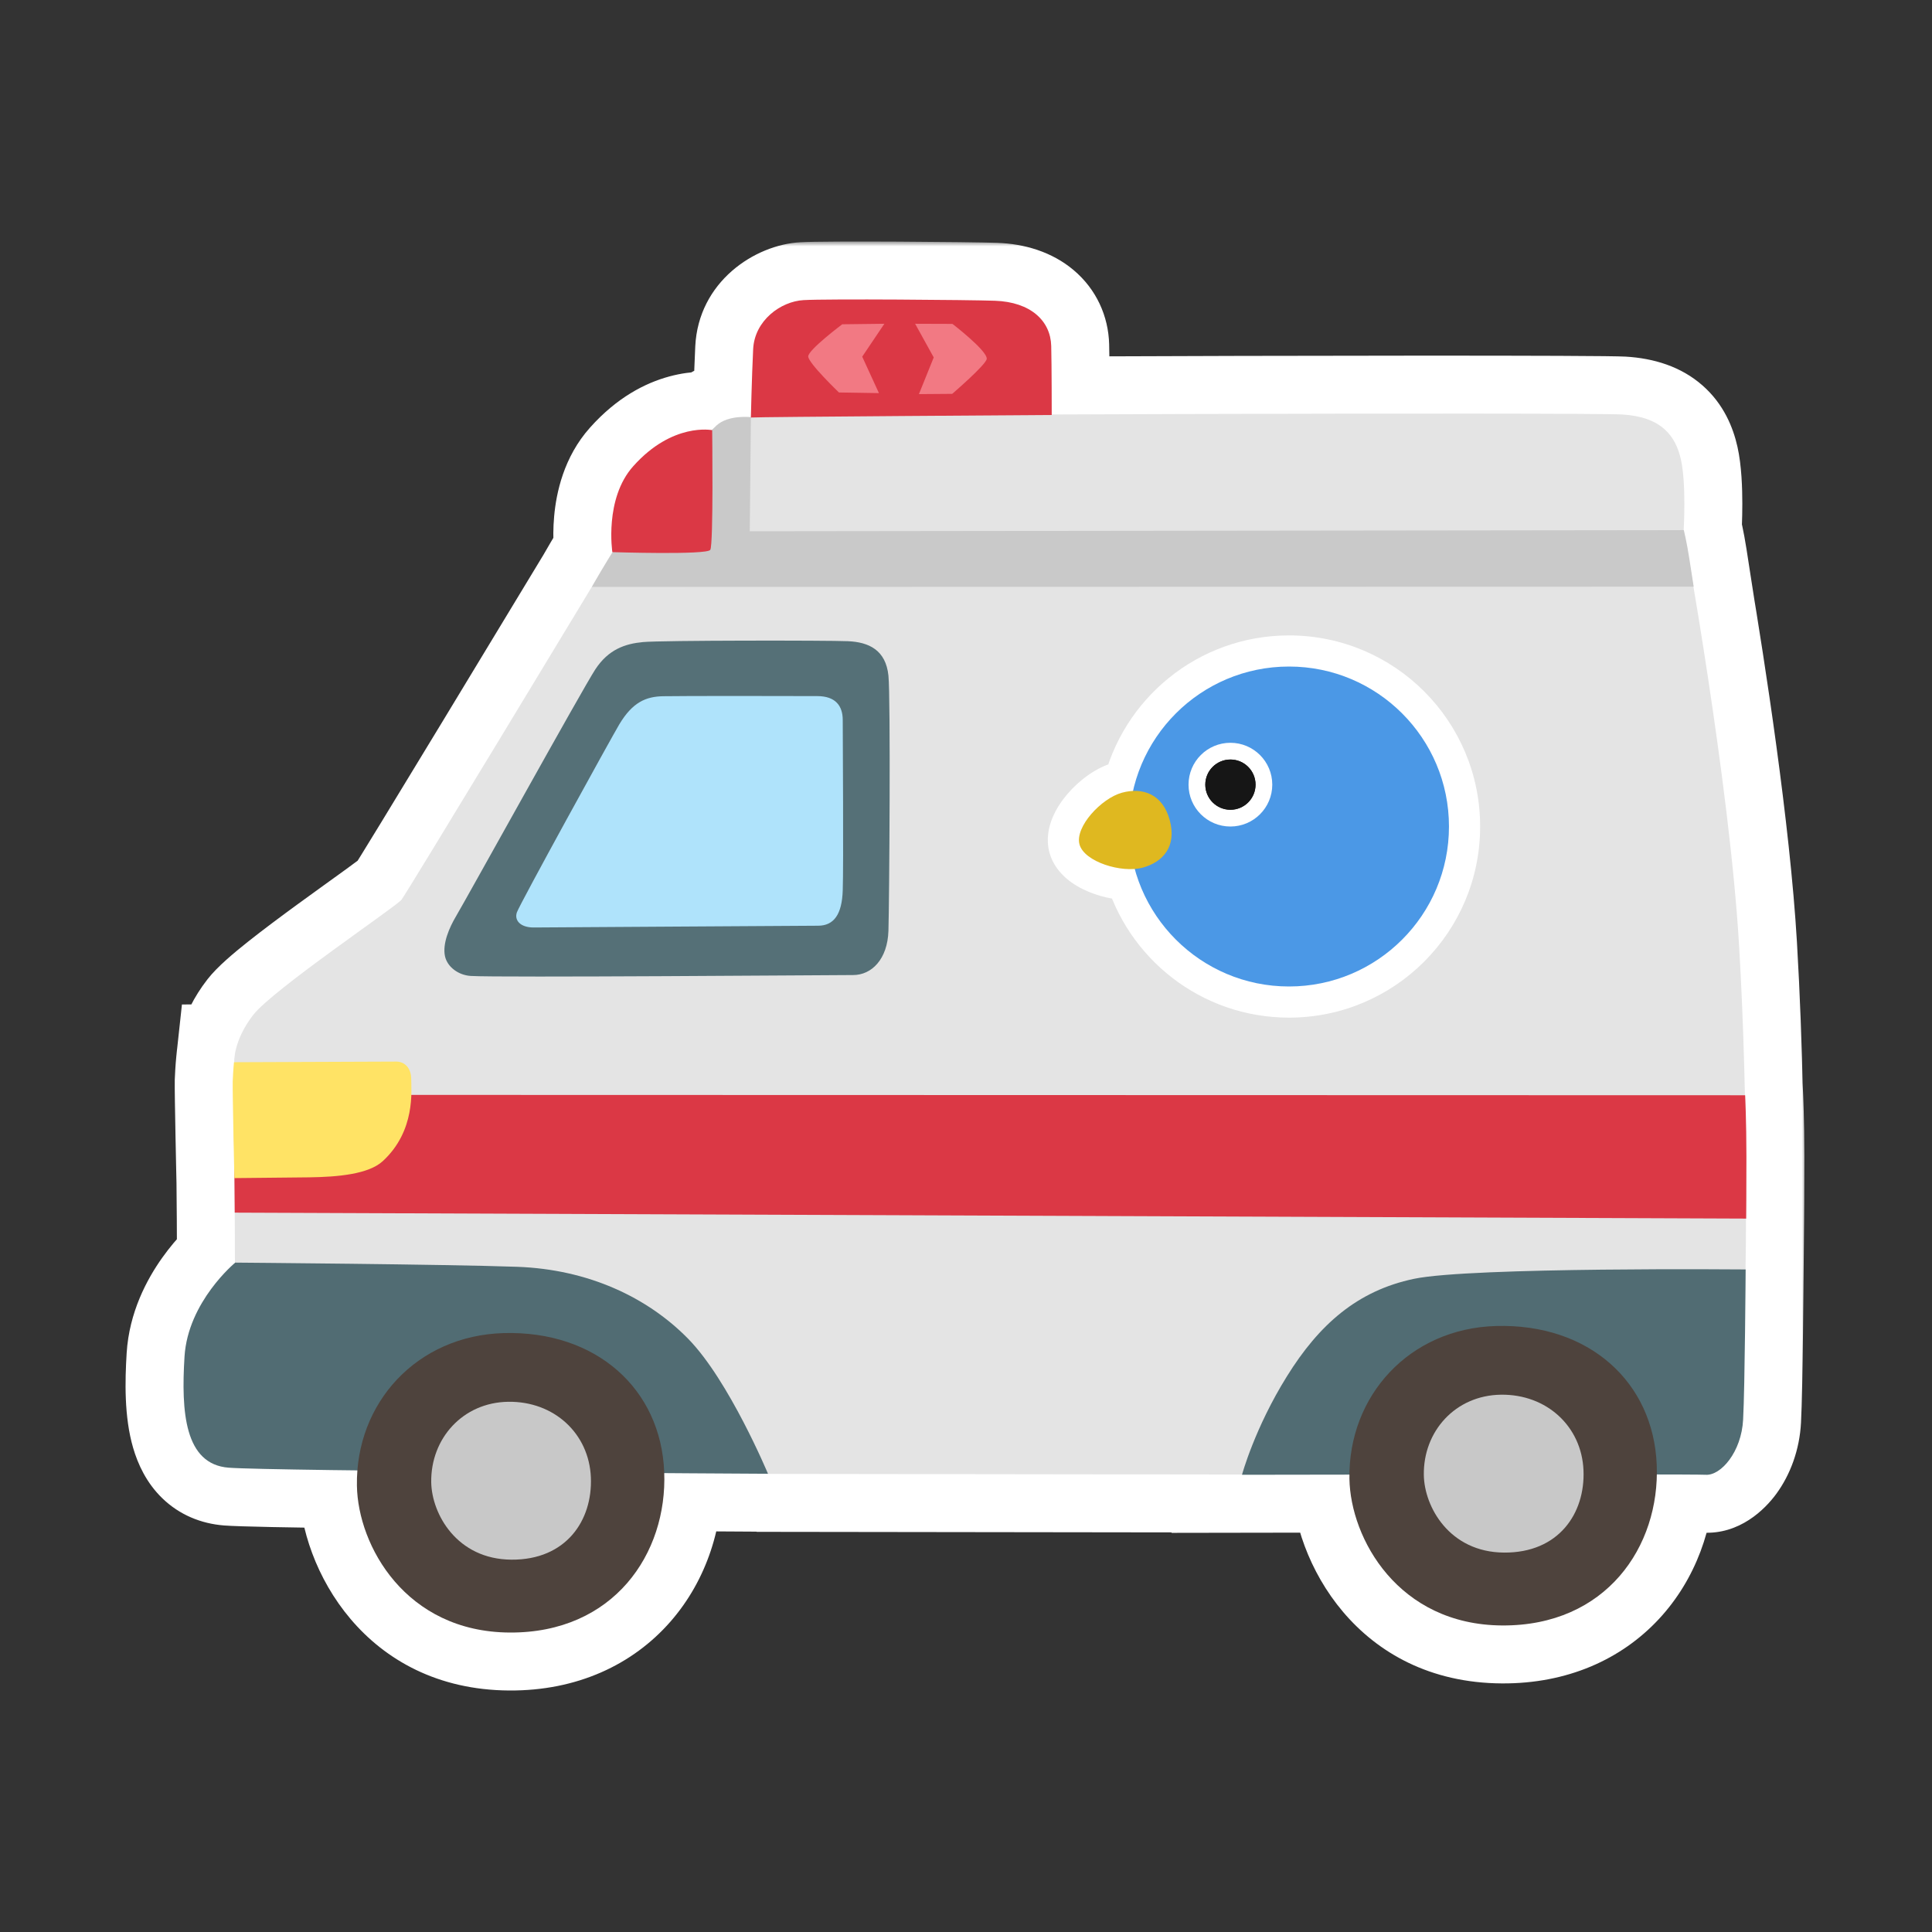 <svg width="200" height="200" viewBox="0 0 200 200" fill="none" xmlns="http://www.w3.org/2000/svg">
<rect x="0" y="0" width="200" height="200" fill="#333333" stroke="none"/>
<mask id="path-1-outside-1_1062_21799" maskUnits="userSpaceOnUse" x="11.999" y="25" width="175" height="151" fill="black">
<rect fill="white" x="11.999" y="25" width="175" height="151"/>
<path d="M83.192 31.067C85.564 30.924 100.387 31.041 102.993 31.133C106.713 31.264 108.756 33.229 108.822 35.809C108.871 37.598 108.872 42.364 108.872 42.908C134.052 42.801 165.659 42.772 167.914 42.906C171.987 43.142 173.454 45.12 174.004 47.556C174.577 50.109 174.295 54.813 174.292 54.863C174.292 54.863 174.293 54.868 174.294 54.877H174.306C174.31 54.893 174.609 56.093 174.869 57.772C175.167 59.7 175.324 60.707 175.327 60.73H175.307C176.755 69.382 179.317 85.837 180.029 97.873C180.347 103.266 180.531 108.602 180.633 113.378L180.657 113.379C180.658 113.404 180.787 116.106 180.787 119.704C180.787 123.349 180.762 126.114 180.762 126.147L180.746 126.146C180.736 129.286 180.7 131.231 180.697 131.412C180.704 131.412 180.708 131.413 180.708 131.413C180.708 131.47 180.63 143.625 180.447 146.958C180.276 150.298 178.154 152.761 176.582 152.669C176.285 152.652 174.391 152.643 171.514 152.637C171.397 160.726 165.844 168.329 155.499 168.267C144.734 168.201 139.796 159.269 139.692 153.074C139.69 152.933 139.689 152.792 139.691 152.651C133.251 152.661 128.571 152.669 128.571 152.669C128.571 152.669 128.573 152.659 128.577 152.642L79.474 152.577L79.436 152.562C78.867 152.559 74.65 152.536 68.762 152.497C69.047 160.903 63.471 169.065 52.755 169C41.99 168.934 37.053 160.002 36.948 153.808C36.939 153.27 36.955 152.739 36.995 152.216C30.227 152.131 24.994 152.037 23.671 151.935C19.101 151.581 18.747 146.147 19.101 140.437C19.438 135.013 23.893 131.096 24.32 130.733L24.3 125.532H24.297L24.266 121.956C24.264 121.956 24.262 121.957 24.26 121.957C24.26 121.957 24.064 113.038 24.09 111.951C24.142 110.694 24.219 109.976 24.221 109.961C24.222 109.961 24.23 109.96 24.244 109.96C24.237 109.648 24.268 107.56 26.223 105.05C28.253 102.444 40.983 93.865 41.559 93.144C42.089 92.467 59.371 63.882 61.412 60.505C61.714 59.974 62.467 58.666 63.408 57.156C63.398 57.156 63.392 57.156 63.391 57.156C63.391 57.156 62.54 51.63 65.552 48.264C69.363 43.987 73.197 44.446 73.674 44.523C73.845 44.356 74.005 44.201 74.157 44.059C75.369 42.924 77.661 43.173 77.731 43.181C77.741 42.75 77.83 38.949 77.966 36.148C78.111 33.176 80.822 31.198 83.192 31.067Z"/>
</mask>
<path d="M83.192 31.067C85.564 30.924 100.387 31.041 102.993 31.133C106.713 31.264 108.756 33.229 108.822 35.809C108.871 37.598 108.872 42.364 108.872 42.908C134.052 42.801 165.659 42.772 167.914 42.906C171.987 43.142 173.454 45.12 174.004 47.556C174.577 50.109 174.295 54.813 174.292 54.863C174.292 54.863 174.293 54.868 174.294 54.877H174.306C174.31 54.893 174.609 56.093 174.869 57.772C175.167 59.7 175.324 60.707 175.327 60.73H175.307C176.755 69.382 179.317 85.837 180.029 97.873C180.347 103.266 180.531 108.602 180.633 113.378L180.657 113.379C180.658 113.404 180.787 116.106 180.787 119.704C180.787 123.349 180.762 126.114 180.762 126.147L180.746 126.146C180.736 129.286 180.7 131.231 180.697 131.412C180.704 131.412 180.708 131.413 180.708 131.413C180.708 131.47 180.63 143.625 180.447 146.958C180.276 150.298 178.154 152.761 176.582 152.669C176.285 152.652 174.391 152.643 171.514 152.637C171.397 160.726 165.844 168.329 155.499 168.267C144.734 168.201 139.796 159.269 139.692 153.074C139.69 152.933 139.689 152.792 139.691 152.651C133.251 152.661 128.571 152.669 128.571 152.669C128.571 152.669 128.573 152.659 128.577 152.642L79.474 152.577L79.436 152.562C78.867 152.559 74.65 152.536 68.762 152.497C69.047 160.903 63.471 169.065 52.755 169C41.99 168.934 37.053 160.002 36.948 153.808C36.939 153.27 36.955 152.739 36.995 152.216C30.227 152.131 24.994 152.037 23.671 151.935C19.101 151.581 18.747 146.147 19.101 140.437C19.438 135.013 23.893 131.096 24.32 130.733L24.3 125.532H24.297L24.266 121.956C24.264 121.956 24.262 121.957 24.26 121.957C24.26 121.957 24.064 113.038 24.09 111.951C24.142 110.694 24.219 109.976 24.221 109.961C24.222 109.961 24.23 109.96 24.244 109.96C24.237 109.648 24.268 107.56 26.223 105.05C28.253 102.444 40.983 93.865 41.559 93.144C42.089 92.467 59.371 63.882 61.412 60.505C61.714 59.974 62.467 58.666 63.408 57.156C63.398 57.156 63.392 57.156 63.391 57.156C63.391 57.156 62.54 51.63 65.552 48.264C69.363 43.987 73.197 44.446 73.674 44.523C73.845 44.356 74.005 44.201 74.157 44.059C75.369 42.924 77.661 43.173 77.731 43.181C77.741 42.75 77.83 38.949 77.966 36.148C78.111 33.176 80.822 31.198 83.192 31.067Z" fill="#AFE3FB"/>
<path d="M83.192 31.067L83.523 37.058L83.539 37.057L83.555 37.056L83.192 31.067ZM102.993 31.133L103.205 25.137L103.204 25.137L102.993 31.133ZM108.822 35.809L102.824 35.961L102.824 35.974L108.822 35.809ZM108.872 42.908L102.872 42.91L102.874 48.934L108.898 48.908L108.872 42.908ZM167.914 42.906L167.557 48.896L167.568 48.896L167.914 42.906ZM174.004 47.556L179.859 46.241L179.857 46.234L174.004 47.556ZM174.292 54.863L168.303 54.502L168.279 54.905L168.309 55.307L174.292 54.863ZM174.294 54.877L168.391 55.95L169.286 60.877H174.294V54.877ZM174.306 54.877L180.127 53.424L178.993 48.877H174.306V54.877ZM174.869 57.772L180.799 56.856L180.799 56.852L174.869 57.772ZM175.327 60.73V66.731H182.335L181.256 59.806L175.327 60.73ZM175.307 60.73V54.73H168.219L169.389 61.721L175.307 60.73ZM180.029 97.873L186.018 97.519L186.018 97.519L180.029 97.873ZM180.633 113.378L174.635 113.507L174.755 119.138L180.383 119.373L180.633 113.378ZM180.657 113.379L186.65 113.09L186.386 107.612L180.906 107.384L180.657 113.379ZM180.787 119.704L186.787 119.704L186.787 119.704L180.787 119.704ZM180.762 126.147L180.388 132.136L186.702 132.53L186.762 126.204L180.762 126.147ZM180.746 126.146L181.121 120.158L174.769 119.761L174.746 126.126L180.746 126.146ZM180.697 131.412L174.698 131.292L174.577 137.358L180.643 137.412L180.697 131.412ZM180.708 131.413L186.708 131.452L186.739 126.609L182.012 125.557L180.708 131.413ZM180.447 146.958L174.456 146.629L174.455 146.641L174.454 146.653L180.447 146.958ZM176.582 152.669L176.931 146.679L176.93 146.679L176.582 152.669ZM171.514 152.637L171.527 146.637L165.6 146.624L165.515 152.55L171.514 152.637ZM155.499 168.267L155.463 174.266L155.463 174.266L155.499 168.267ZM139.692 153.074L133.692 153.165L133.693 153.176L139.692 153.074ZM139.691 152.651L145.69 152.708L145.748 146.642L139.682 146.651L139.691 152.651ZM128.571 152.669L122.682 151.516L121.279 158.681L128.581 158.669L128.571 152.669ZM128.577 152.642L134.356 154.257L136.482 146.652L128.585 146.642L128.577 152.642ZM79.474 152.577L77.32 158.177L78.356 158.576L79.466 158.577L79.474 152.577ZM79.436 152.562L81.59 146.962L80.566 146.569L79.469 146.563L79.436 152.562ZM68.762 152.497L68.802 146.497L62.554 146.456L62.766 152.7L68.762 152.497ZM52.755 169L52.719 175L52.719 175L52.755 169ZM36.948 153.808L30.948 153.908L30.948 153.909L36.948 153.808ZM36.995 152.216L42.977 152.683L43.477 146.296L37.07 146.216L36.995 152.216ZM23.671 151.935L23.209 157.917L23.209 157.917L23.671 151.935ZM19.101 140.437L13.112 140.065L13.112 140.066L19.101 140.437ZM24.32 130.733L28.209 135.302L30.33 133.497L30.32 130.711L24.32 130.733ZM24.3 125.532L30.3 125.51L30.278 119.532H24.3V125.532ZM24.297 125.532L18.297 125.585L18.349 131.532H24.297V125.532ZM24.266 121.956L30.266 121.904L30.214 115.952L24.262 115.956L24.266 121.956ZM24.26 121.957L18.262 122.089L18.391 127.957H24.26V121.957ZM24.09 111.951L18.095 111.703L18.093 111.755L18.092 111.807L24.09 111.951ZM24.221 109.961L24.196 103.961L18.834 103.983L18.256 109.314L24.221 109.961ZM24.244 109.96L24.269 115.96L30.384 115.935L30.243 109.822L24.244 109.96ZM26.223 105.05L21.489 101.363L21.489 101.363L26.223 105.05ZM41.559 93.144L46.245 96.892L46.265 96.866L46.285 96.84L41.559 93.144ZM61.412 60.505L66.547 63.609L66.59 63.538L66.631 63.466L61.412 60.505ZM63.408 57.156L68.5 60.33L74.014 51.486L63.597 51.159L63.408 57.156ZM63.391 57.156L57.461 58.069L58.219 62.994L63.199 63.153L63.391 57.156ZM65.552 48.264L70.023 52.265L70.032 52.255L65.552 48.264ZM73.674 44.523L72.722 50.447L75.696 50.924L77.856 48.825L73.674 44.523ZM74.157 44.059L70.056 39.678L70.048 39.686L74.157 44.059ZM77.731 43.181L77.057 49.143L83.579 49.88L83.729 43.318L77.731 43.181ZM77.966 36.148L71.973 35.857L71.973 35.858L77.966 36.148ZM83.192 31.067L83.555 37.056C85.619 36.931 100.197 37.038 102.783 37.129L102.993 31.133L103.204 25.137C100.578 25.044 85.508 24.916 82.828 25.078L83.192 31.067ZM102.993 31.133L102.782 37.129C103.664 37.16 103.7 37.384 103.409 37.138C103.262 37.014 103.099 36.821 102.979 36.567C102.861 36.316 102.827 36.097 102.824 35.961L108.822 35.809L114.82 35.656C114.745 32.715 113.488 29.942 111.147 27.966C108.888 26.061 106.042 25.236 103.205 25.137L102.993 31.133ZM108.822 35.809L102.824 35.974C102.87 37.659 102.872 42.317 102.872 42.91L108.872 42.908L114.872 42.906C114.872 42.41 114.872 37.537 114.819 35.643L108.822 35.809ZM108.872 42.908L108.898 48.908C121.481 48.855 135.67 48.821 146.992 48.817C152.654 48.815 157.594 48.82 161.255 48.835C163.087 48.842 164.59 48.851 165.7 48.863C166.256 48.869 166.702 48.875 167.038 48.882C167.206 48.885 167.337 48.888 167.434 48.891C167.542 48.895 167.573 48.897 167.557 48.896L167.914 42.906L168.271 36.917C165.763 36.767 133.832 36.802 108.847 36.908L108.872 42.908ZM167.914 42.906L167.568 48.896C168.131 48.929 168.408 49.011 168.49 49.04C168.553 49.063 168.465 49.04 168.324 48.917C168.185 48.795 168.106 48.672 168.079 48.619C168.06 48.584 168.1 48.647 168.152 48.877L174.004 47.556L179.857 46.234C179.411 44.258 178.447 41.834 176.237 39.895C174.014 37.946 171.218 37.087 168.261 36.916L167.914 42.906ZM174.004 47.556L168.15 48.87C168.279 49.443 168.364 50.675 168.364 52.151C168.365 53.482 168.301 54.537 168.303 54.502L174.292 54.863L180.281 55.225C180.287 55.139 180.365 53.816 180.364 52.145C180.364 50.618 180.303 48.221 179.859 46.241L174.004 47.556ZM174.292 54.863C168.309 55.307 168.309 55.307 168.309 55.308C168.309 55.308 168.309 55.309 168.309 55.309C168.309 55.31 168.309 55.311 168.309 55.311C168.309 55.313 168.309 55.314 168.309 55.316C168.31 55.319 168.31 55.322 168.31 55.325C168.311 55.331 168.311 55.337 168.311 55.343C168.312 55.355 168.313 55.367 168.315 55.379C168.317 55.403 168.319 55.428 168.321 55.453C168.326 55.503 168.332 55.555 168.339 55.609C168.352 55.716 168.369 55.83 168.391 55.95L174.294 54.877L180.198 53.804C180.218 53.916 180.234 54.023 180.247 54.125C180.253 54.176 180.259 54.226 180.263 54.275C180.266 54.3 180.268 54.324 180.27 54.348C180.271 54.36 180.272 54.372 180.273 54.384C180.274 54.39 180.274 54.396 180.275 54.402C180.275 54.405 180.275 54.408 180.275 54.411C180.275 54.412 180.275 54.414 180.276 54.415C180.276 54.416 180.276 54.417 180.276 54.417C180.276 54.418 180.276 54.418 180.276 54.419C180.276 54.419 180.276 54.42 174.292 54.863ZM174.294 54.877V60.877H174.306V54.877V48.877H174.294V54.877ZM174.306 54.877L168.484 56.33C168.462 56.241 168.717 57.253 168.94 58.691L174.869 57.772L180.799 56.852C180.501 54.934 180.157 53.544 180.127 53.424L174.306 54.877ZM174.869 57.772L168.94 58.687C169.238 60.617 169.395 61.628 169.399 61.655L175.327 60.73L181.256 59.806C181.256 59.806 181.256 59.805 181.255 59.803C181.255 59.8 181.254 59.797 181.254 59.792C181.252 59.783 181.25 59.771 181.248 59.754C181.243 59.721 181.235 59.672 181.225 59.609C181.205 59.481 181.176 59.294 181.138 59.047C181.061 58.552 180.948 57.819 180.799 56.856L174.869 57.772ZM175.327 60.73V54.73H175.307V60.73V66.731H175.327V60.73ZM175.307 60.73L169.389 61.721C170.838 70.379 173.349 86.546 174.039 98.227L180.029 97.873L186.018 97.519C185.286 85.126 182.672 68.385 181.225 59.74L175.307 60.73ZM180.029 97.873L174.039 98.227C174.352 103.527 174.533 108.785 174.635 113.507L180.633 113.378L186.632 113.249C186.528 108.419 186.342 103.006 186.018 97.519L180.029 97.873ZM180.633 113.378L180.383 119.373L180.407 119.374L180.657 113.379L180.906 107.384L180.883 107.383L180.633 113.378ZM180.657 113.379L174.664 113.667C174.662 113.638 174.787 116.237 174.787 119.704L180.787 119.704L186.787 119.704C186.787 115.976 186.653 113.169 186.65 113.09L180.657 113.379ZM180.787 119.704H174.787C174.787 121.513 174.781 123.104 174.775 124.247C174.772 124.818 174.769 125.277 174.766 125.594C174.765 125.753 174.764 125.876 174.763 125.96C174.763 126.003 174.763 126.035 174.763 126.057C174.763 126.068 174.762 126.077 174.762 126.083C174.762 126.089 174.762 126.091 174.762 126.091L180.762 126.147L186.762 126.204C186.762 126.158 186.787 123.373 186.787 119.704H180.787ZM180.762 126.147L181.136 120.159L181.121 120.158L180.746 126.146L180.372 132.135L180.388 132.136L180.762 126.147ZM180.746 126.146L174.746 126.126C174.736 129.231 174.701 131.144 174.698 131.292L180.697 131.412L186.695 131.532C186.7 131.319 186.735 129.34 186.746 126.167L180.746 126.146ZM180.697 131.412L180.643 137.412C180.418 137.41 180.202 137.395 179.995 137.37C179.891 137.358 179.79 137.343 179.692 137.326C179.642 137.318 179.594 137.309 179.546 137.299C179.522 137.295 179.498 137.29 179.475 137.285C179.463 137.282 179.451 137.28 179.439 137.277C179.433 137.276 179.428 137.275 179.422 137.274C179.419 137.273 179.416 137.272 179.413 137.272C179.412 137.271 179.41 137.271 179.409 137.271C179.408 137.27 179.407 137.27 179.406 137.27C179.405 137.27 179.404 137.27 180.708 131.413C182.012 125.557 182.011 125.556 182.01 125.556C182.01 125.556 182.009 125.556 182.008 125.556C182.007 125.555 182.005 125.555 182.004 125.555C182.001 125.554 181.998 125.553 181.995 125.553C181.989 125.551 181.983 125.55 181.977 125.549C181.966 125.546 181.954 125.544 181.942 125.541C181.918 125.536 181.894 125.531 181.87 125.527C181.822 125.517 181.773 125.508 181.724 125.5C181.624 125.483 181.522 125.467 181.416 125.455C181.205 125.43 180.983 125.414 180.75 125.412L180.697 131.412ZM180.708 131.413L174.708 131.374C174.707 131.537 174.628 143.484 174.456 146.629L180.447 146.958L186.438 147.287C186.538 145.463 186.604 141.443 186.645 138.031C186.688 134.551 186.708 131.484 186.708 131.452L180.708 131.413ZM180.447 146.958L174.454 146.653C174.428 147.164 174.25 147.487 174.199 147.555C174.173 147.59 174.274 147.434 174.593 147.23C174.879 147.047 175.696 146.607 176.931 146.679L176.582 152.669L176.233 158.659C180.08 158.883 182.701 156.256 183.881 154.645C185.327 152.67 186.295 150.091 186.439 147.263L180.447 146.958ZM176.582 152.669L176.93 146.679C176.411 146.649 174.239 146.642 171.527 146.637L171.514 152.637L171.501 158.637C172.939 158.64 174.122 158.643 174.98 158.649C175.41 158.651 175.749 158.654 175.993 158.657C176.303 158.661 176.325 158.664 176.235 158.659L176.582 152.669ZM171.514 152.637L165.515 152.55C165.475 155.288 164.517 157.733 162.945 159.427C161.455 161.031 159.121 162.288 155.536 162.267L155.499 168.267L155.463 174.266C162.223 174.308 167.837 171.794 171.739 167.591C175.56 163.476 177.436 158.075 177.513 152.723L171.514 152.637ZM155.499 168.267L155.536 162.267C148.894 162.226 145.756 156.845 145.691 152.973L139.692 153.074L133.693 153.176C133.837 161.692 140.574 174.176 155.463 174.266L155.499 168.267ZM139.692 153.074L145.691 152.983C145.69 152.897 145.69 152.806 145.69 152.708L139.691 152.651L133.691 152.594C133.689 152.777 133.689 152.968 133.692 153.165L139.692 153.074ZM139.691 152.651L139.682 146.651C136.462 146.656 133.682 146.661 131.706 146.664C130.719 146.665 129.932 146.667 129.393 146.668C129.123 146.668 128.915 146.668 128.774 146.669C128.704 146.669 128.651 146.669 128.615 146.669C128.597 146.669 128.583 146.669 128.574 146.669C128.57 146.669 128.566 146.669 128.564 146.669C128.563 146.669 128.562 146.669 128.561 146.669C128.561 146.669 128.561 146.669 128.561 146.669C128.561 146.669 128.561 146.669 128.561 146.669C128.561 146.669 128.561 146.669 128.571 152.669C128.581 158.669 128.581 158.669 128.581 158.669C128.581 158.669 128.581 158.669 128.581 158.669C128.581 158.669 128.581 158.669 128.582 158.669C128.582 158.669 128.583 158.669 128.584 158.669C128.586 158.669 128.59 158.669 128.594 158.669C128.603 158.669 128.617 158.669 128.635 158.669C128.671 158.669 128.724 158.669 128.794 158.669C128.935 158.668 129.143 158.668 129.413 158.668C129.952 158.667 130.738 158.665 131.726 158.664C133.701 158.661 136.48 158.656 139.7 158.651L139.691 152.651ZM128.571 152.669C134.459 153.822 134.459 153.822 134.459 153.823C134.459 153.823 134.459 153.823 134.458 153.824C134.458 153.824 134.458 153.825 134.458 153.825C134.458 153.827 134.458 153.828 134.457 153.829C134.457 153.831 134.457 153.833 134.456 153.836C134.455 153.84 134.454 153.845 134.453 153.849C134.452 153.858 134.45 153.867 134.448 153.876C134.444 153.894 134.44 153.913 134.436 153.931C134.429 153.967 134.421 154.003 134.412 154.039C134.395 154.112 134.376 154.184 134.356 154.257L128.577 152.642L122.799 151.026C122.774 151.117 122.752 151.203 122.732 151.285C122.723 151.325 122.714 151.365 122.706 151.404C122.701 151.423 122.697 151.442 122.694 151.461C122.692 151.47 122.69 151.479 122.688 151.488C122.687 151.493 122.686 151.498 122.685 151.502C122.685 151.504 122.684 151.507 122.684 151.509C122.684 151.51 122.683 151.511 122.683 151.512C122.683 151.513 122.683 151.514 122.683 151.514C122.683 151.514 122.683 151.515 122.683 151.515C122.683 151.515 122.682 151.516 128.571 152.669ZM128.577 152.642L128.585 146.642L79.482 146.577L79.474 152.577L79.466 158.577L128.57 158.642L128.577 152.642ZM79.474 152.577L81.628 146.977L81.59 146.962L79.436 152.562L77.282 158.163L77.32 158.177L79.474 152.577ZM79.436 152.562L79.469 146.563C78.901 146.56 74.687 146.536 68.802 146.497L68.762 152.497L68.722 158.497C74.614 158.536 78.833 158.559 79.403 158.562L79.436 152.562ZM68.762 152.497L62.766 152.7C62.862 155.558 61.952 158.164 60.368 159.974C58.875 161.68 56.495 163.023 52.792 163L52.755 169L52.719 175C59.731 175.042 65.496 172.336 69.399 167.876C73.211 163.52 74.947 157.842 74.759 152.294L68.762 152.497ZM52.755 169L52.792 163C46.15 162.96 43.012 157.579 42.947 153.706L36.948 153.808L30.948 153.909C31.093 162.426 37.83 174.909 52.719 175L52.755 169ZM36.948 153.808L42.947 153.707C42.941 153.355 42.951 153.013 42.977 152.683L36.995 152.216L31.014 151.748C30.958 152.465 30.936 153.186 30.948 153.908L36.948 153.808ZM36.995 152.216L37.07 146.216C30.16 146.13 25.206 146.035 24.134 145.952L23.671 151.935L23.209 157.917C24.782 158.038 30.294 158.133 36.921 158.215L36.995 152.216ZM23.671 151.935L24.134 145.952C24.265 145.963 24.734 146.076 25.151 146.479C25.468 146.786 25.426 146.949 25.301 146.519C25.177 146.094 25.062 145.393 25.018 144.343C24.975 143.315 25.007 142.133 25.089 140.807L19.101 140.437L13.112 140.066C12.934 142.941 12.844 146.658 13.778 149.87C14.269 151.556 15.149 153.501 16.808 155.104C18.565 156.804 20.792 157.73 23.209 157.917L23.671 151.935ZM19.101 140.437L25.089 140.808C25.163 139.618 25.722 138.352 26.568 137.162C27.39 136.004 28.216 135.296 28.209 135.302L24.32 130.733L20.43 126.165C19.997 126.533 18.381 127.965 16.785 130.212C15.212 132.427 13.375 135.831 13.112 140.065L19.101 140.437ZM24.32 130.733L30.32 130.711L30.3 125.51L24.3 125.532L18.3 125.555L18.32 130.756L24.32 130.733ZM24.3 125.532V119.532H24.297V125.532V131.532H24.3V125.532ZM24.297 125.532L30.297 125.48L30.266 121.904L24.266 121.956L18.266 122.008L18.297 125.585L24.297 125.532ZM24.266 121.956L24.262 115.956C24.14 115.956 24.026 115.96 23.92 115.966C23.814 115.972 23.715 115.981 23.625 115.99C23.534 116 23.452 116.011 23.377 116.022C23.303 116.033 23.236 116.045 23.177 116.056C23.118 116.067 23.065 116.077 23.021 116.086C22.977 116.096 22.94 116.104 22.91 116.111C22.881 116.118 22.857 116.124 22.841 116.127C22.833 116.129 22.827 116.131 22.823 116.132C22.818 116.133 22.815 116.134 22.814 116.134C22.814 116.134 22.814 116.134 22.814 116.134C22.814 116.134 22.814 116.134 22.814 116.134C22.814 116.134 22.814 116.134 22.814 116.134C22.815 116.134 22.816 116.134 22.817 116.133C22.819 116.133 22.824 116.132 22.83 116.13C22.841 116.127 22.862 116.122 22.888 116.116C22.914 116.11 22.949 116.102 22.991 116.093C23.032 116.084 23.083 116.074 23.14 116.063C23.198 116.052 23.265 116.04 23.339 116.028C23.414 116.017 23.498 116.005 23.591 115.995C23.683 115.984 23.786 115.975 23.897 115.968C24.009 115.961 24.13 115.957 24.26 115.957V121.957V127.957C24.39 127.957 24.512 127.953 24.623 127.946C24.735 127.939 24.838 127.93 24.931 127.919C25.024 127.909 25.108 127.897 25.183 127.886C25.258 127.874 25.325 127.862 25.383 127.851C25.441 127.84 25.491 127.83 25.533 127.821C25.575 127.812 25.61 127.803 25.637 127.797C25.663 127.791 25.684 127.786 25.695 127.783C25.701 127.782 25.706 127.78 25.709 127.78C25.71 127.779 25.711 127.779 25.711 127.779C25.712 127.779 25.712 127.779 25.712 127.779C25.712 127.779 25.712 127.779 25.712 127.779C25.712 127.779 25.712 127.779 25.712 127.779C25.712 127.779 25.712 127.779 25.712 127.779C25.711 127.779 25.708 127.78 25.704 127.781C25.7 127.782 25.693 127.784 25.686 127.785C25.67 127.789 25.647 127.795 25.617 127.802C25.588 127.808 25.551 127.817 25.507 127.826C25.463 127.835 25.411 127.846 25.352 127.857C25.294 127.868 25.227 127.879 25.152 127.89C25.078 127.901 24.996 127.912 24.906 127.922C24.816 127.931 24.717 127.94 24.611 127.946C24.506 127.952 24.392 127.956 24.27 127.956L24.266 121.956ZM24.26 121.957C30.259 121.825 30.259 121.825 30.259 121.825C30.259 121.825 30.259 121.825 30.259 121.825C30.259 121.825 30.259 121.824 30.259 121.824C30.259 121.823 30.259 121.821 30.259 121.819C30.258 121.815 30.258 121.808 30.258 121.8C30.258 121.783 30.257 121.758 30.256 121.726C30.255 121.661 30.253 121.565 30.25 121.442C30.245 121.197 30.238 120.845 30.229 120.42C30.211 119.569 30.187 118.424 30.164 117.246C30.141 116.066 30.119 114.86 30.105 113.884C30.098 113.395 30.093 112.973 30.09 112.644C30.088 112.479 30.088 112.346 30.088 112.243C30.088 112.13 30.089 112.089 30.088 112.096L24.09 111.951L18.092 111.807C18.075 112.52 18.123 115.218 18.166 117.478C18.189 118.665 18.213 119.818 18.231 120.673C18.24 121.101 18.248 121.454 18.253 121.701C18.256 121.825 18.258 121.921 18.259 121.987C18.26 122.02 18.261 122.046 18.261 122.063C18.261 122.071 18.261 122.078 18.261 122.082C18.261 122.084 18.262 122.086 18.262 122.087C18.262 122.088 18.262 122.088 18.262 122.088C18.262 122.089 18.262 122.089 18.262 122.089C18.262 122.089 18.262 122.089 24.26 121.957ZM24.09 111.951L30.085 112.199C30.131 111.091 30.197 110.507 30.186 110.608L24.221 109.961L18.256 109.314C18.242 109.445 18.153 110.297 18.095 111.703L24.09 111.951ZM24.221 109.961L24.246 115.961C24.274 115.961 24.301 115.96 24.323 115.96C24.346 115.96 24.367 115.959 24.385 115.959C24.422 115.958 24.453 115.957 24.477 115.955C24.502 115.954 24.523 115.953 24.541 115.952C24.558 115.951 24.574 115.951 24.586 115.95C24.599 115.949 24.61 115.948 24.62 115.948C24.629 115.947 24.637 115.946 24.644 115.946C24.658 115.945 24.669 115.944 24.676 115.944C24.683 115.943 24.689 115.943 24.692 115.942C24.696 115.942 24.698 115.942 24.699 115.942C24.7 115.942 24.7 115.942 24.7 115.942C24.7 115.942 24.7 115.942 24.7 115.942C24.7 115.942 24.7 115.942 24.7 115.942C24.699 115.942 24.698 115.942 24.695 115.942C24.687 115.943 24.672 115.944 24.653 115.945C24.634 115.947 24.612 115.948 24.589 115.95C24.541 115.952 24.49 115.955 24.436 115.957C24.381 115.959 24.326 115.96 24.269 115.96L24.244 109.96L24.22 103.96C24.156 103.96 24.094 103.961 24.034 103.964C23.974 103.966 23.918 103.968 23.867 103.971C23.841 103.973 23.818 103.974 23.797 103.976C23.777 103.977 23.76 103.979 23.751 103.979C23.748 103.98 23.747 103.98 23.746 103.98C23.745 103.98 23.745 103.98 23.745 103.98C23.745 103.98 23.745 103.98 23.745 103.98C23.746 103.98 23.748 103.98 23.752 103.979C23.755 103.979 23.76 103.979 23.767 103.978C23.774 103.978 23.785 103.977 23.799 103.976C23.806 103.975 23.814 103.975 23.823 103.974C23.832 103.974 23.844 103.973 23.856 103.972C23.869 103.971 23.884 103.97 23.902 103.969C23.919 103.969 23.941 103.967 23.965 103.966C23.989 103.965 24.021 103.964 24.057 103.963C24.075 103.963 24.096 103.962 24.119 103.962C24.142 103.961 24.168 103.961 24.196 103.961L24.221 109.961ZM24.244 109.96L30.243 109.822C30.251 110.166 30.208 110.183 30.265 109.985C30.317 109.802 30.478 109.351 30.957 108.736L26.223 105.05L21.489 101.363C18.488 105.216 18.215 108.76 18.246 110.098L24.244 109.96ZM26.223 105.05L30.956 108.737C30.946 108.75 31.527 108.16 33.127 106.889C34.517 105.785 36.237 104.504 37.973 103.236C39.727 101.957 41.366 100.786 42.725 99.801C43.381 99.326 43.979 98.889 44.442 98.538C44.67 98.365 44.909 98.18 45.123 98.004C45.162 97.972 45.751 97.51 46.245 96.892L41.559 93.144L36.873 89.397C37.295 88.869 37.717 88.559 37.505 88.733C37.468 88.763 37.373 88.838 37.194 88.974C36.842 89.24 36.336 89.612 35.685 90.083C34.432 90.991 32.654 92.263 30.899 93.543C29.127 94.836 27.248 96.233 25.662 97.493C24.286 98.587 22.515 100.047 21.489 101.363L26.223 105.05ZM41.559 93.144L46.285 96.84C46.556 96.495 46.862 95.999 46.92 95.906C47.092 95.635 47.317 95.272 47.584 94.841C48.12 93.973 48.854 92.777 49.718 91.36C51.45 88.525 53.727 84.776 56.049 80.949C60.693 73.291 65.526 65.298 66.547 63.609L61.412 60.505L56.278 57.401C55.257 59.089 50.428 67.076 45.789 74.725C43.469 78.551 41.199 82.287 39.477 85.107C38.615 86.518 37.895 87.692 37.377 88.531C37.116 88.953 36.914 89.277 36.773 89.501C36.519 89.903 36.628 89.71 36.832 89.449L41.559 93.144ZM61.412 60.505L66.631 63.466C66.906 62.982 67.616 61.749 68.5 60.33L63.408 57.156L58.317 53.982C57.319 55.584 56.522 56.967 56.194 57.544L61.412 60.505ZM63.408 57.156L63.597 51.159C63.543 51.157 63.491 51.157 63.441 51.156C63.391 51.156 63.345 51.156 63.303 51.157C63.282 51.157 63.263 51.158 63.246 51.158C63.23 51.158 63.217 51.159 63.211 51.159C63.209 51.159 63.208 51.159 63.208 51.159C63.207 51.159 63.208 51.159 63.209 51.159C63.21 51.159 63.212 51.159 63.216 51.159C63.219 51.159 63.224 51.159 63.231 51.158C63.238 51.158 63.247 51.158 63.259 51.158C63.266 51.158 63.273 51.157 63.281 51.157C63.289 51.157 63.299 51.157 63.309 51.157C63.32 51.157 63.333 51.157 63.348 51.156C63.362 51.156 63.38 51.156 63.401 51.156C63.421 51.156 63.446 51.156 63.474 51.157C63.489 51.157 63.505 51.157 63.523 51.158C63.541 51.158 63.561 51.159 63.583 51.159L63.391 57.156L63.199 63.153C63.221 63.154 63.241 63.154 63.259 63.155C63.276 63.155 63.293 63.156 63.307 63.156C63.336 63.156 63.361 63.156 63.382 63.156C63.402 63.156 63.42 63.156 63.434 63.156C63.449 63.156 63.462 63.156 63.473 63.156C63.494 63.155 63.511 63.155 63.523 63.155C63.535 63.154 63.545 63.154 63.552 63.154C63.559 63.154 63.564 63.154 63.568 63.154C63.571 63.154 63.574 63.154 63.575 63.153C63.576 63.153 63.577 63.153 63.577 63.153C63.577 63.153 63.576 63.153 63.574 63.154C63.569 63.154 63.557 63.154 63.541 63.154C63.526 63.155 63.509 63.155 63.489 63.155C63.45 63.156 63.407 63.156 63.361 63.156C63.316 63.156 63.269 63.155 63.221 63.153L63.408 57.156ZM63.391 57.156C69.321 56.243 69.321 56.245 69.322 56.247C69.322 56.247 69.322 56.249 69.322 56.25C69.323 56.252 69.323 56.255 69.323 56.257C69.324 56.261 69.324 56.265 69.325 56.268C69.326 56.276 69.327 56.282 69.328 56.286C69.329 56.296 69.33 56.301 69.33 56.302C69.33 56.303 69.328 56.287 69.324 56.255C69.317 56.19 69.305 56.066 69.295 55.897C69.275 55.548 69.268 55.057 69.317 54.515C69.43 53.282 69.757 52.562 70.023 52.265L65.552 48.264L61.081 44.263C58.335 47.331 57.582 51.058 57.367 53.429C57.252 54.69 57.269 55.79 57.315 56.583C57.338 56.984 57.369 57.319 57.396 57.57C57.41 57.696 57.423 57.801 57.435 57.885C57.44 57.927 57.445 57.963 57.45 57.994C57.452 58.01 57.454 58.023 57.456 58.036C57.457 58.042 57.458 58.048 57.459 58.054C57.459 58.056 57.459 58.059 57.46 58.062C57.46 58.063 57.46 58.065 57.46 58.066C57.461 58.068 57.461 58.069 63.391 57.156ZM65.552 48.264L70.032 52.255C71.153 50.997 72.054 50.656 72.452 50.547C72.916 50.419 73.094 50.506 72.722 50.447L73.674 44.523L74.626 38.598C72.836 38.311 66.663 37.998 61.073 44.272L65.552 48.264ZM73.674 44.523L77.856 48.825C78.034 48.653 78.157 48.532 78.266 48.431L74.157 44.059L70.048 39.686C69.853 39.869 69.657 40.06 69.493 40.22L73.674 44.523ZM74.157 44.059L78.257 48.439C77.797 48.869 77.376 49.042 77.21 49.101C77.04 49.16 76.963 49.162 77.012 49.157C77.048 49.153 77.102 49.151 77.148 49.153C77.188 49.154 77.172 49.156 77.057 49.143L77.731 43.181L78.405 37.219C78.153 37.19 77.078 37.081 75.733 37.225C74.569 37.35 72.096 37.768 70.056 39.678L74.157 44.059ZM77.731 43.181L83.729 43.318C83.739 42.883 83.828 39.153 83.959 36.439L77.966 36.148L71.973 35.858C71.833 38.745 71.742 42.617 71.732 43.043L77.731 43.181ZM77.966 36.148L83.959 36.439C83.952 36.591 83.907 36.743 83.846 36.864C83.79 36.973 83.738 37.02 83.732 37.026C83.727 37.03 83.727 37.029 83.732 37.026C83.737 37.023 83.74 37.021 83.739 37.022C83.739 37.022 83.725 37.028 83.695 37.035C83.665 37.042 83.608 37.053 83.523 37.058L83.192 31.067L82.861 25.076C78.109 25.339 72.298 29.173 71.973 35.857L77.966 36.148Z" fill="white" mask="url(#path-1-outside-1_1062_21799)"/>
<path d="M79.474 152.577L128.612 152.642L180.697 131.426C180.697 131.426 181.038 114.937 180.029 97.873C179.021 80.808 174.293 54.864 174.293 54.864C174.293 54.864 174.581 50.123 174.005 47.556C173.455 45.12 171.988 43.142 167.915 42.907C164.182 42.684 80.011 42.907 77.719 43.195C75.427 43.483 61.611 60.181 61.611 60.181C61.611 60.181 42.123 92.424 41.56 93.145C40.984 93.865 28.254 102.443 26.224 105.05C24.102 107.774 24.246 110 24.246 110L24.325 132.041L79.474 152.577Z" fill="#E4E4E4"/>
<mask id="path-4-outside-2_1062_21799" maskUnits="userSpaceOnUse" x="107.691" y="65.002" width="46" height="41" fill="black">
<rect fill="white" x="107.691" y="65.002" width="46" height="41"/>
<path d="M133.439 69.002C142.585 69.002 150 76.416 150 85.561C150 94.707 142.585 102.122 133.439 102.122C125.815 102.122 119.394 96.968 117.47 89.954C115.278 90.122 112.185 89.016 111.749 87.413C111.257 85.602 114.014 82.634 116.154 82.057C116.538 81.954 116.919 81.892 117.291 81.876C118.966 74.504 125.561 69.002 133.439 69.002Z"/>
</mask>
<path d="M133.439 69.002C142.585 69.002 150 76.416 150 85.561C150 94.707 142.585 102.122 133.439 102.122C125.815 102.122 119.394 96.968 117.47 89.954C115.278 90.122 112.185 89.016 111.749 87.413C111.257 85.602 114.014 82.634 116.154 82.057C116.538 81.954 116.919 81.892 117.291 81.876C118.966 74.504 125.561 69.002 133.439 69.002Z" fill="#DFB820"/>
<path d="M133.439 69.002L133.439 65.778L133.439 65.778L133.439 69.002ZM150 85.561L153.223 85.561L153.223 85.561L150 85.561ZM133.439 102.122L133.439 105.345H133.439V102.122ZM117.47 89.954L120.578 89.101L119.874 86.537L117.223 86.74L117.47 89.954ZM111.749 87.413L108.638 88.257L108.638 88.258L111.749 87.413ZM116.154 82.057L115.316 78.945L115.316 78.945L116.154 82.057ZM117.291 81.876L117.433 85.096L119.889 84.988L120.434 82.59L117.291 81.876ZM133.439 69.002V72.225C140.805 72.225 146.777 78.196 146.777 85.561L150 85.561L153.223 85.561C153.223 74.635 144.365 65.778 133.439 65.778V69.002ZM150 85.561H146.777C146.777 92.927 140.805 98.898 133.439 98.898V102.122V105.345C144.365 105.345 153.223 96.487 153.223 85.561H150ZM133.439 102.122L133.439 98.898C127.304 98.898 122.129 94.751 120.578 89.101L117.47 89.954L114.361 90.807C116.66 99.184 124.325 105.345 133.439 105.345L133.439 102.122ZM117.47 89.954L117.223 86.74C116.692 86.781 115.877 86.656 115.183 86.369C114.851 86.232 114.667 86.106 114.602 86.05C114.52 85.981 114.741 86.132 114.86 86.568L111.749 87.413L108.638 88.258C108.975 89.496 109.746 90.385 110.435 90.97C111.141 91.567 111.949 92.007 112.718 92.326C114.229 92.951 116.055 93.295 117.716 93.168L117.47 89.954ZM111.749 87.413L114.86 86.569C114.992 87.055 114.837 87.298 114.91 87.119C114.969 86.975 115.122 86.707 115.408 86.375C115.685 86.052 116.018 85.751 116.347 85.52C116.693 85.277 116.925 85.188 116.993 85.17L116.154 82.057L115.316 78.945C113.42 79.456 111.677 80.827 110.522 82.17C109.912 82.878 109.334 83.727 108.948 84.668C108.576 85.572 108.26 86.865 108.638 88.257L111.749 87.413ZM116.154 82.057L116.993 85.17C117.172 85.121 117.32 85.101 117.433 85.096L117.291 81.876L117.149 78.656C116.519 78.683 115.904 78.787 115.316 78.945L116.154 82.057ZM117.291 81.876L120.434 82.59C121.783 76.654 127.098 72.225 133.439 72.225L133.439 69.002L133.439 65.778C124.023 65.779 116.15 72.354 114.148 81.161L117.291 81.876Z" fill="white" mask="url(#path-4-outside-2_1062_21799)"/>
<path d="M133.437 102.12C142.583 102.12 149.997 94.706 149.997 85.56C149.997 76.414 142.583 69 133.437 69C124.291 69 116.877 76.414 116.877 85.56C116.877 94.706 124.291 102.12 133.437 102.12Z" fill="#4B98E6"/>
<circle cx="127.371" cy="81.227" r="4.334" fill="white"/>
<circle cx="127.373" cy="81.226" r="2.6" fill="#161616"/>
<circle cx="127.373" cy="81.226" r="2.6" fill="#161616"/>
<path d="M118.268 89.824C116.123 90.401 112.241 89.224 111.749 87.412C111.257 85.602 114.014 82.634 116.154 82.058C118.294 81.481 120.357 82.195 121.089 84.893C121.831 87.623 120.408 89.247 118.263 89.825L118.268 89.824Z" fill="#DFB820"/>
<path d="M180.709 131.413C180.709 131.413 152.263 131.151 146.383 132.382C140.502 133.613 136.547 137.123 133.22 142.479C129.881 147.836 128.571 152.669 128.571 152.669C128.571 152.669 175.012 152.577 176.583 152.669C178.155 152.76 180.276 150.298 180.447 146.958C180.63 143.619 180.709 131.413 180.709 131.413Z" fill="#516C73"/>
<path d="M79.502 152.564C79.502 152.564 75.468 142.911 71.251 138.603C67.034 134.294 60.892 131.4 53.519 131.138C46.145 130.876 24.352 130.706 24.352 130.706C24.352 130.706 19.454 134.739 19.101 140.436C18.747 146.146 19.101 151.581 23.672 151.935C28.242 152.289 79.502 152.564 79.502 152.564Z" fill="#516C73"/>
<path d="M36.948 153.808C37.053 160.003 41.99 168.934 52.755 169C63.521 169.065 69.1 160.828 68.759 152.38C68.419 143.789 61.739 137.738 52.14 138C43.142 138.262 36.804 145.23 36.948 153.808Z" fill="#4E433D"/>
<path d="M44.64 153.441C44.692 156.715 47.285 161.417 52.943 161.456C58.601 161.495 61.351 157.396 61.167 152.943C60.984 148.412 57.37 145.046 52.615 145.112C47.901 145.177 44.574 148.923 44.64 153.441Z" fill="#C8C8C8"/>
<path d="M139.692 153.075C139.797 159.269 144.735 168.201 155.5 168.267C166.265 168.332 171.844 160.094 171.504 151.647C171.163 143.056 164.484 137.005 154.884 137.267C145.9 137.516 139.562 144.483 139.692 153.075Z" fill="#4E433D"/>
<path d="M147.395 152.708C147.447 155.982 150.04 160.684 155.698 160.723C161.356 160.762 164.106 156.663 163.923 152.21C163.739 147.679 160.125 144.313 155.371 144.379C150.656 144.444 147.316 148.176 147.395 152.708Z" fill="#C8C8C8"/>
<path d="M24.298 125.532L180.762 126.148C180.762 126.148 180.788 123.371 180.788 119.704C180.788 116.09 180.657 113.379 180.657 113.379L24.193 113.339L24.298 125.532Z" fill="#DB3845"/>
<path d="M24.221 109.961C24.221 109.961 40.16 109.895 41.024 109.895C41.888 109.895 42.569 110.563 42.569 111.703C42.569 112.842 43.041 117.059 39.623 120.202C38.156 121.551 34.987 121.839 31.988 121.878C27.495 121.931 24.627 121.957 24.261 121.957C24.261 121.957 24.064 113.038 24.09 111.951C24.143 110.681 24.221 109.961 24.221 109.961Z" fill="#FFE365"/>
<path d="M61.27 60.757L175.328 60.731C175.328 60.731 175.171 59.722 174.87 57.771C174.608 56.081 174.307 54.877 174.307 54.877L77.615 54.995L77.733 43.182C77.733 43.182 75.389 42.906 74.157 44.059C72.416 45.696 69.285 48.983 66.26 52.952C63.89 56.055 61.27 60.757 61.27 60.757Z" fill="#C9C9C9"/>
<path d="M65.552 48.263C62.54 51.629 63.391 57.156 63.391 57.156C63.391 57.156 73.188 57.47 73.528 56.92C73.868 56.383 73.724 44.531 73.724 44.531C73.724 44.531 69.625 43.693 65.552 48.263Z" fill="#DB3845"/>
<path d="M77.731 43.221C78.267 43.156 108.874 42.959 108.874 42.959C108.874 42.959 108.874 37.707 108.822 35.808C108.756 33.228 106.713 31.264 102.994 31.133C100.387 31.041 85.562 30.923 83.192 31.067C80.821 31.198 78.11 33.176 77.966 36.149C77.822 39.122 77.731 43.221 77.731 43.221Z" fill="#DB3845"/>
<path d="M89.257 36.922L90.986 40.694L86.847 40.628C86.847 40.628 83.665 37.577 83.665 36.896C83.665 36.215 87.188 33.569 87.188 33.569L91.549 33.517L89.257 36.922Z" fill="#F27983"/>
<path d="M96.659 37L95.127 40.798L98.572 40.772C98.572 40.772 102.108 37.734 102.147 37.144C102.199 36.293 98.598 33.53 98.598 33.53L94.734 33.517L96.659 37Z" fill="#F27983"/>
<path d="M66.563 66.467C64.742 66.638 63.001 67.201 61.625 69.296C60.25 71.405 48.372 92.883 47.18 94.9C46.538 95.987 45.779 97.676 46.067 98.999C46.316 100.112 47.468 100.951 48.725 101.029C51.463 101.213 86.391 100.937 88.316 100.937C90.241 100.937 91.878 99.287 91.97 96.367C92.062 93.446 92.206 72.217 91.97 69.938C91.695 67.293 89.953 66.468 87.766 66.376C85.749 66.284 68.475 66.284 66.563 66.467Z" fill="#557077"/>
<path d="M68.67 72.073C66.875 72.099 65.487 72.688 64.112 74.98C63.313 76.316 53.779 93.63 53.504 94.455C53.229 95.28 53.871 96.013 55.246 96.013C56.621 96.013 83.037 95.83 84.687 95.83C86.337 95.83 87.162 94.638 87.24 92.176C87.332 89.701 87.24 75.989 87.24 74.535C87.24 73.081 86.507 72.06 84.595 72.06C82.683 72.047 70.32 72.034 68.67 72.073Z" fill="#AFE3FB"/>
</svg>
